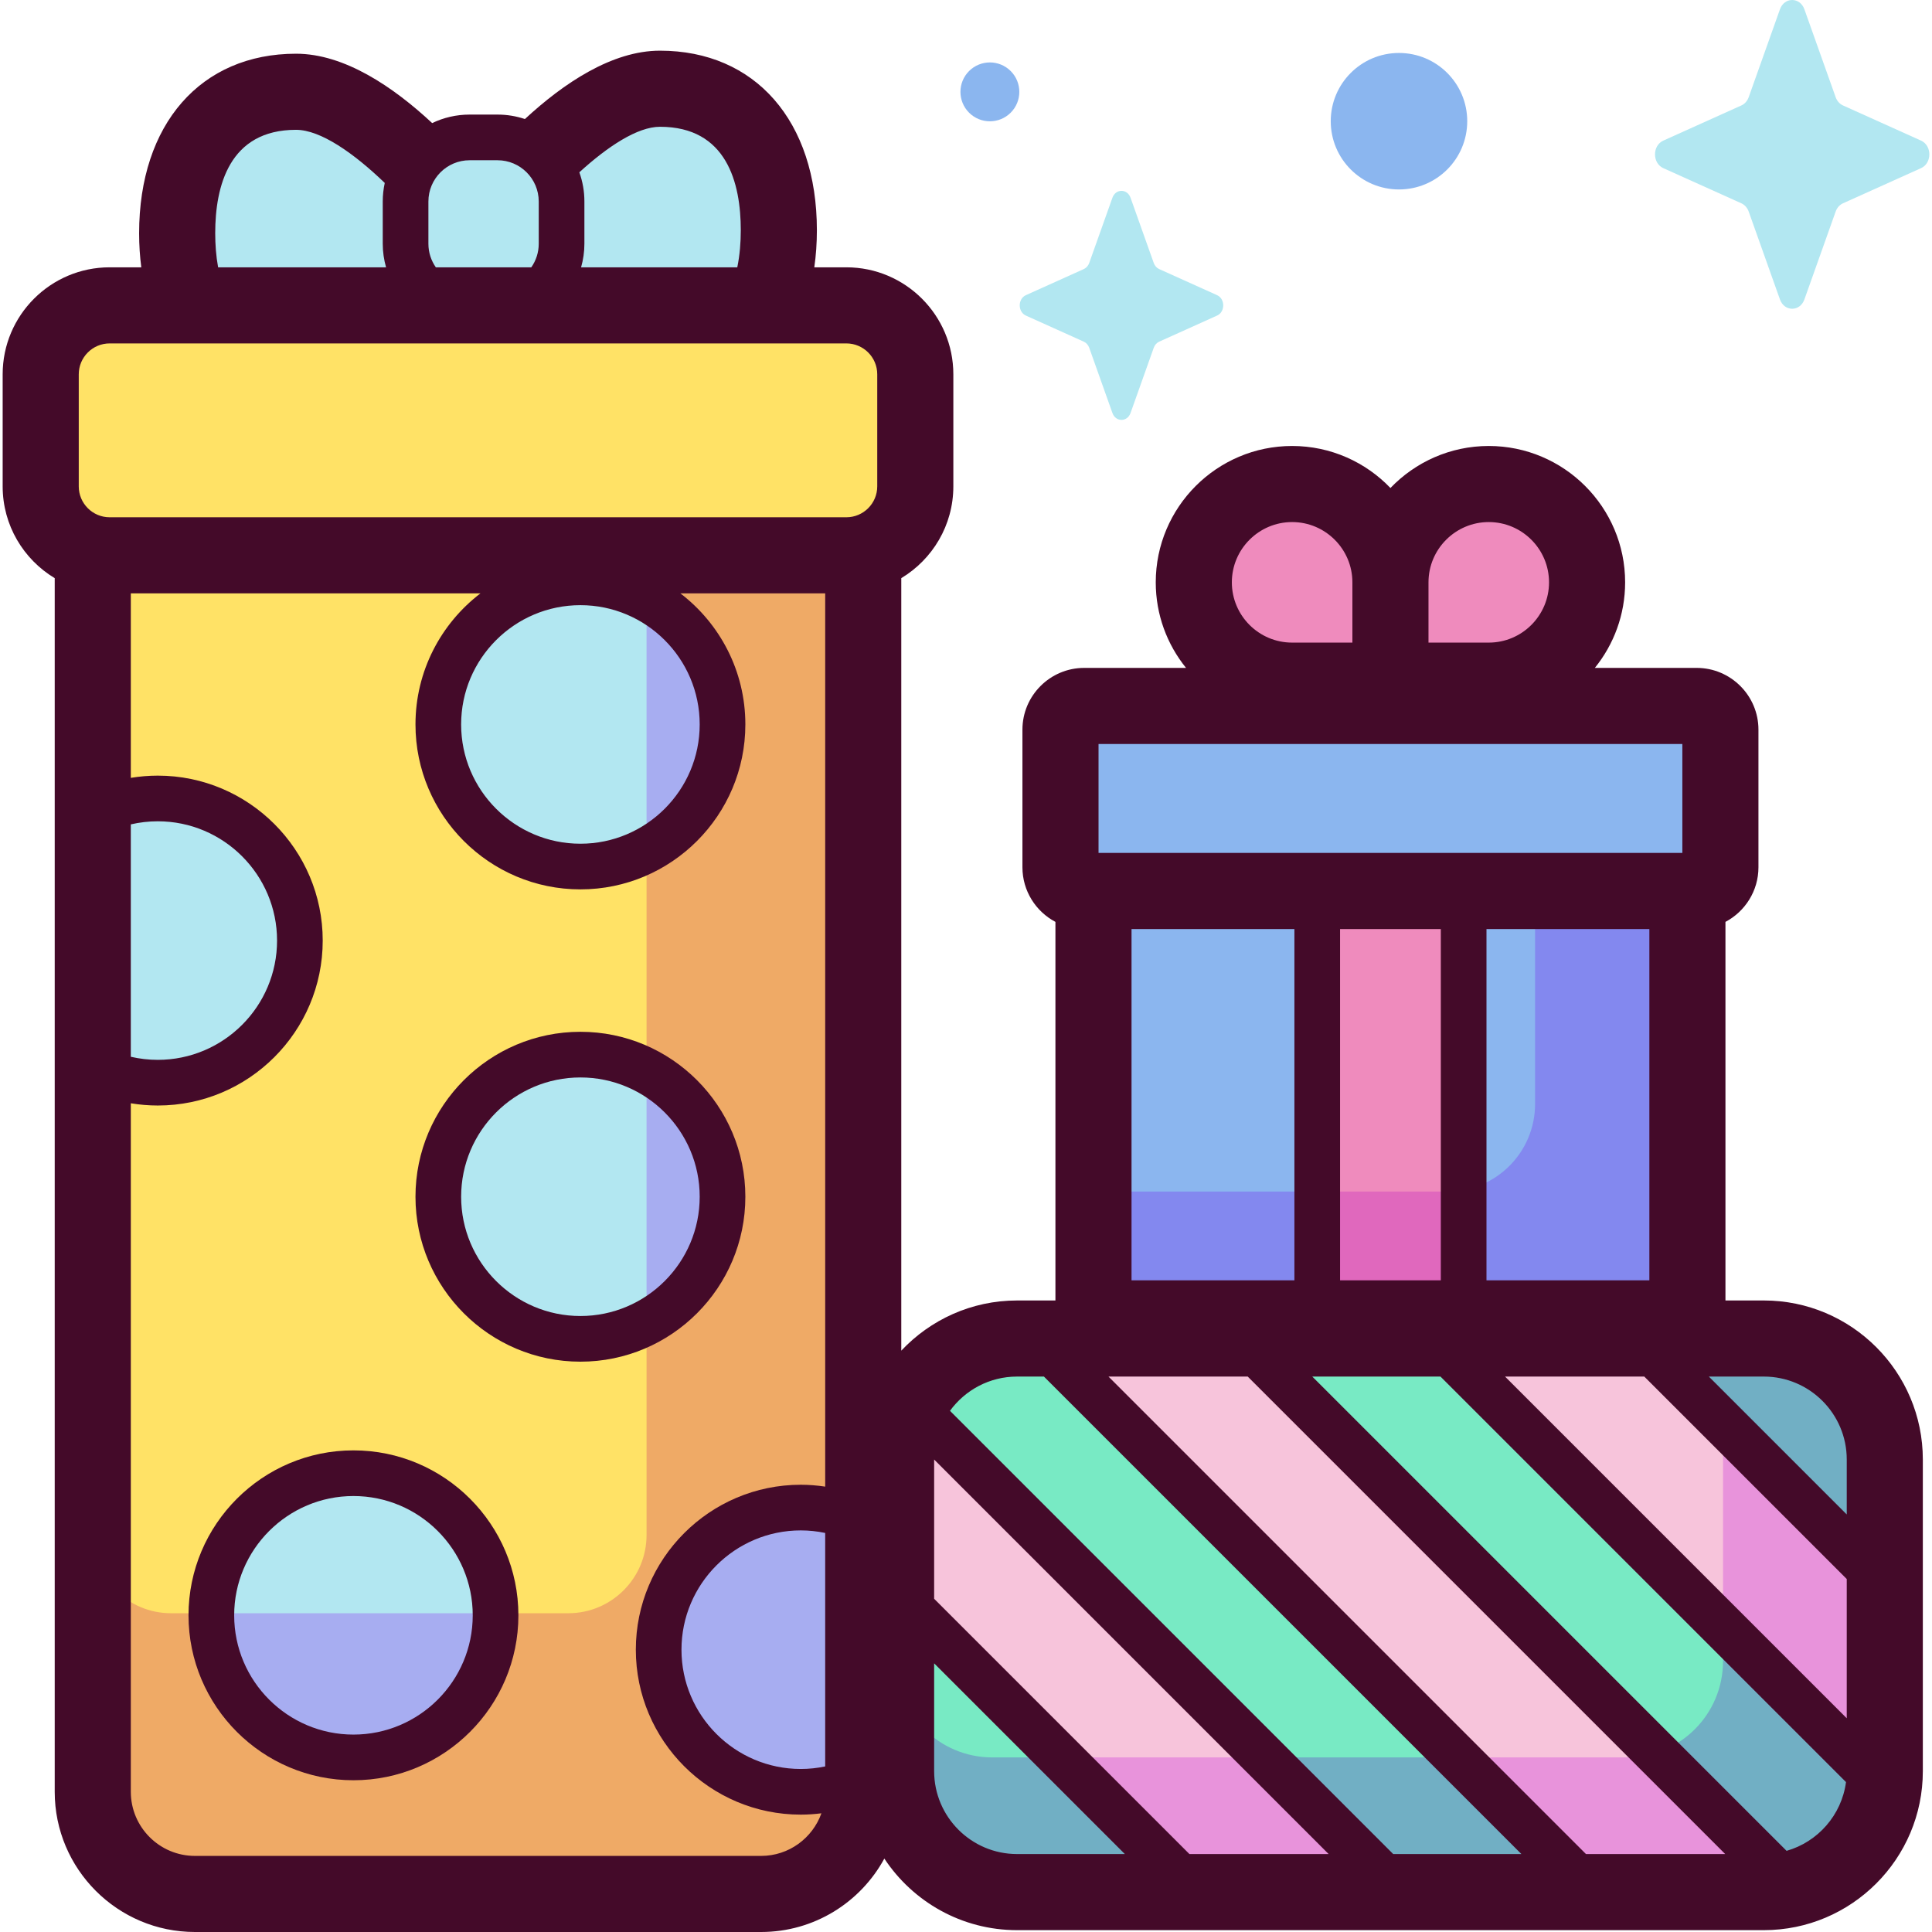 <svg id="Capa_1" enable-background="new 0 0 512 512" height="512" viewBox="0 0 512 512" width="512" xmlns="http://www.w3.org/2000/svg"><g><path d="m289.785 191.985h157.395v157.395h-157.395z" fill="#8bb6ef"/><path d="m406.812 191.985v100.58c0 12.818-10.391 23.209-23.209 23.209h-93.819v33.607h157.396v-157.396z" fill="#8388ef"/><path d="m467.435 501.427h-197.906c-17.703 0-32.054-14.351-32.054-32.055v-82.596c0-17.703 14.351-32.055 32.054-32.055h197.906c17.703 0 32.055 14.351 32.055 32.055v82.596c0 17.703-14.351 32.055-32.055 32.055z" fill="#78eac4"/><path d="m467.435 354.722h-36.316c14.084 0 25.501 11.417 25.501 25.501v60.011c0 14.084-11.417 25.5-25.501 25.5h-168.143c-14.084 0-25.501-11.416-25.501-25.5v29.138c0 17.704 14.351 32.054 32.054 32.054h197.906c17.703 0 32.054-14.351 32.054-32.054v-82.596c.001-17.703-14.35-32.054-32.054-32.054z" fill="#71afc4"/><path d="m126.676 61.82s-26.205 37.5-48.221 37.5-31.504-16.789-31.504-37.5 9.489-37.5 31.504-37.5 48.221 37.5 48.221 37.5z" fill="#b2e7f1"/><path d="m126.676 61.014s26.205-37.5 48.221-37.5c22.015 0 31.504 16.789 31.504 37.5s-9.489 37.5-31.504 37.5c-22.016 0-48.221-37.5-48.221-37.5z" fill="#b2e7f1"/><path d="m131.847 81.578h-7.39c-9.375 0-16.974-7.6-16.974-16.975v-11.211c0-9.375 7.6-16.974 16.974-16.974h7.39c9.375 0 16.974 7.6 16.974 16.974v11.212c.001 9.375-7.599 16.974-16.974 16.974z" fill="#b2e7f1"/><path d="m201.698 501.917h-150.044c-14.95 0-27.069-12.119-27.069-27.069v-380.262h204.181v380.263c0 14.949-12.119 27.068-27.068 27.068z" fill="#ffe266"/><path d="m26.947 214.649c4.561-1.962 9.587-3.048 14.867-3.048 20.799 0 37.66 16.861 37.66 37.66s-16.861 37.66-37.66 37.66c-5.145 0-10.049-1.032-14.517-2.9" fill="#b2e7f1"/><path d="m231.496 469.539c-5.641 3.37-12.237 5.306-19.286 5.306-20.799 0-37.66-16.861-37.66-37.66s16.861-37.66 37.66-37.66c6.953 0 13.466 1.884 19.056 5.17" fill="#b2e7f1"/><path d="m171.346 94.586v312.191c0 11.459-9.289 20.748-20.748 20.748h-105.265c-11.459 0-20.748-9.289-20.748-20.748v68.072c0 14.949 12.119 27.069 27.069 27.069h150.044c14.95 0 27.069-12.119 27.069-27.069v-380.263z" fill="#efaa66"/><path d="m228.766 471.002v-67.641c-4.998-2.451-10.614-3.837-16.556-3.837-20.799 0-37.66 16.86-37.66 37.66 0 20.799 16.861 37.66 37.66 37.66 5.944.001 11.558-1.389 16.556-3.842z" fill="#a7adf1"/><path d="m316.736 501.426h54.01l-129.581-129.58c-2.352 4.46-3.69 9.538-3.69 14.931v35.389z" fill="#f7c4db"/><path d="m329.133 354.722h-54.01l146.705 146.704h45.607c2.587 0 5.1-.314 7.509-.893z" fill="#f7c4db"/><path d="m434.226 354.722h-54.01l118.975 118.975c.191-1.415.299-2.857.299-4.325v-49.387z" fill="#f7c4db"/><g fill="#e893db"><path d="m316.736 501.426h54.01l-35.693-35.692h-54.01z"/><path d="m438.924 464.512c-2.46.791-5.082 1.222-7.805 1.222h-44.983l35.693 35.692h45.607c2.53-.006 5.053-.309 7.509-.893z"/><path d="m434.449 354.945-.223-.223h-3.087c1.122.001 2.226.081 3.31.223z"/><path d="m456.62 380.223v50.902l42.571 42.571c.187-1.431.295-2.874.299-4.325v-49.387l-43.093-43.093c.142 1.092.223 2.202.223 3.332z"/></g><path d="m342.427 128.27c14.39 0 26.055 11.665 26.055 26.055v26.055h-26.055c-14.39 0-26.055-11.665-26.055-26.055 0-14.39 11.665-26.055 26.055-26.055z" fill="#ef8bbd"/><path d="m394.538 128.27c14.39 0 26.055 11.665 26.055 26.055 0 14.39-11.665 26.055-26.055 26.055h-26.055v-26.055c-.001-14.39 11.665-26.055 26.055-26.055z" fill="#ef8bbd"/><path d="m349.081 236.121h38.803v113.259h-38.803z" fill="#ef8bbd"/><path d="m387.884 315.373c-1.388.26-2.817.401-4.28.401h-34.523v33.606h38.803z" fill="#e068bd"/><path d="m449.638 236.121h-162.311c-3.472 0-6.287-2.815-6.287-6.287v-36.467c0-3.472 2.815-6.287 6.287-6.287h162.311c3.472 0 6.287 2.815 6.287 6.287v36.467c-.001 3.472-2.815 6.287-6.287 6.287z" fill="#8bb6ef"/><path d="m29.057 80.926h195.237c10.089 0 18.268 8.179 18.268 18.268v29.703c0 10.089-8.179 18.268-18.268 18.268h-195.237c-10.089 0-18.268-8.179-18.268-18.268v-29.703c0-10.09 8.179-18.268 18.268-18.268z" fill="#ffe266"/><ellipse cx="153.816" cy="191.985" fill="#b2e7f1" rx="37.66" ry="37.66" transform="matrix(.189 -.982 .982 .189 -63.793 306.72)"/><path d="m171.346 158.655v66.66c11.967-6.308 20.13-18.862 20.13-33.33s-8.163-27.023-20.13-33.33z" fill="#a7adf1"/><ellipse cx="153.816" cy="317.147" fill="#b2e7f1" rx="37.66" ry="37.66" transform="matrix(.851 -.526 .526 .851 -143.762 128.232)"/><path d="m171.346 283.817v66.66c11.967-6.308 20.13-18.862 20.13-33.33s-8.163-27.022-20.13-33.33z" fill="#a7adf1"/><ellipse cx="93.669" cy="428.074" fill="#b2e7f1" rx="37.66" ry="37.66" transform="matrix(.987 -.16 .16 .987 -67.361 20.532)"/><path d="m93.669 465.734c20.799 0 37.66-16.86 37.66-37.66 0-.184-.011-.365-.014-.549h-75.292c-.003.184-.014.365-.014.549 0 20.8 16.861 37.66 37.66 37.66z" fill="#a7adf1"/><path d="m197.526 317.147c0-24.102-19.608-43.711-43.71-43.711-24.101 0-43.71 19.609-43.71 43.711s19.608 43.71 43.71 43.71 43.71-19.608 43.71-43.71zm-43.71 31.61c-17.43 0-31.61-14.18-31.61-31.61 0-17.431 14.18-31.611 31.61-31.611s31.611 14.18 31.611 31.611c-.001 17.43-14.181 31.61-31.611 31.61z" fill="#440a29"/><path d="m93.669 384.364c-24.101 0-43.71 19.608-43.71 43.71s19.608 43.71 43.71 43.71 43.71-19.608 43.71-43.71-19.608-43.71-43.71-43.71zm0 75.32c-17.43 0-31.61-14.18-31.61-31.61s14.18-31.61 31.61-31.61 31.611 14.18 31.611 31.61c-.001 17.43-14.181 31.61-31.611 31.61z" fill="#440a29"/><path d="m467.435 344.638h-10.172v-100.33c5.193-2.747 8.744-8.2 8.744-14.474v-36.466c0-9.027-7.343-16.369-16.369-16.369h-26.988c5.014-6.205 8.026-14.093 8.026-22.673 0-19.927-16.212-36.139-36.139-36.139-10.23 0-19.474 4.28-26.055 11.136-6.581-6.855-15.825-11.136-26.056-11.136-19.927 0-36.139 16.212-36.139 36.139 0 8.581 3.011 16.468 8.026 22.673h-26.988c-9.026 0-16.369 7.343-16.369 16.369v36.466c0 6.273 3.551 11.727 8.744 14.474v100.331h-10.17c-12.085 0-22.989 5.121-30.68 13.298v-204.723c8.257-4.961 13.796-14.003 13.796-24.318v-29.702c0-15.634-12.719-28.352-28.351-28.352h-8.495c.447-3.124.684-6.401.684-9.828 0-28.906-16.324-47.584-41.587-47.584-12.724 0-25.551 8.649-35.788 18.116-2.284-.761-4.724-1.18-7.261-1.18h-7.39c-3.552 0-6.919.809-9.926 2.253-10.284-9.571-23.233-18.383-36.076-18.383-25.263 0-41.587 18.677-41.587 47.583 0 3.134.199 6.141.576 9.022h-8.387c-15.633 0-28.351 12.718-28.351 28.352v29.703c0 10.314 5.538 19.358 13.796 24.319v321.633c0 20.485 16.666 37.152 37.152 37.152h150.044c14.084 0 26.362-7.877 32.661-19.457 7.546 11.416 20.491 18.967 35.171 18.967h197.905c23.235 0 42.138-18.903 42.138-42.137v-82.596c-.001-23.236-18.904-42.139-42.139-42.139zm-47.134 146.705-126.54-126.539h36.898l126.54 126.539zm-120.433-245.139h43.163v93.093h-43.163zm137.229 0v93.093h-43.163v-93.093zm-81.966 0h26.703v93.093h-26.703zm80.621 118.601 53.655 53.653v36.9l-90.553-90.553zm53.655 21.972v14.569l-36.543-36.541h14.571c12.115 0 21.972 9.856 21.972 21.972zm-94.87-248.424c8.807 0 15.972 7.165 15.972 15.972s-7.165 15.973-15.972 15.973h-15.971v-15.973c0-8.807 7.164-15.972 15.971-15.972zm-52.11 0c8.807 0 15.972 7.165 15.972 15.972v15.973h-15.972c-8.807 0-15.973-7.165-15.973-15.973.001-8.807 7.166-15.972 15.973-15.972zm-51.303 58.811h154.717v28.874h-154.717zm-21.594 167.641h7.121l126.54 126.539h-33.973l-117.462-117.463c3.998-5.494 10.473-9.076 17.774-9.076zm45.679 126.538-67.651-67.651v-36.897l104.549 104.548zm-102.999-22.548c-17.43 0-31.611-14.18-31.611-31.61 0-17.431 14.18-31.611 31.611-31.611 2.186 0 4.354.231 6.473.674v61.877c-2.118.441-4.286.67-6.473.67zm-15.893-407.781c0 3.217-.262 6.587-.928 9.828h-41.394c.561-1.986.876-4.075.876-6.238v-11.212c0-2.711-.474-5.312-1.339-7.729 7.557-6.894 15.427-12.066 21.363-12.066 17.706 0 21.422 14.91 21.422 27.417zm-64.47-18.547c6.024 0 10.924 4.901 10.924 10.925v11.213c0 2.319-.732 4.467-1.969 6.238h-25.301c-1.237-1.77-1.969-3.919-1.969-6.238v-11.213c0-6.024 4.901-10.925 10.924-10.925zm-74.813 19.353c0-12.507 3.716-27.417 21.421-27.417 6.502 0 15.322 6.201 23.51 14.078-.345 1.583-.533 3.225-.533 4.911v11.213c0 2.163.316 4.252.876 6.238h-44.505c-.55-2.991-.769-6.071-.769-9.023zm-36.161 37.374c0-4.514 3.672-8.186 8.185-8.186h195.237c4.513 0 8.185 3.672 8.185 8.186v29.703c0 4.513-3.672 8.185-8.185 8.185h-195.238c-4.513 0-8.185-3.672-8.185-8.185v-29.703zm164.553 92.791c0 17.43-14.18 31.61-31.611 31.61-17.43 0-31.61-14.18-31.61-31.61s14.18-31.61 31.61-31.61c17.431 0 31.611 14.18 31.611 31.61zm-150.758 26.484c2.326-.538 4.713-.818 7.145-.818 17.43 0 31.611 14.18 31.611 31.611 0 17.43-14.18 31.61-31.611 31.61-2.431 0-4.819-.28-7.145-.817zm167.03 273.365h-150.044c-9.366 0-16.986-7.619-16.986-16.986v-182.467c2.347.385 4.73.591 7.145.591 24.102 0 43.71-19.608 43.71-43.71s-19.608-43.711-43.71-43.711c-2.416 0-4.8.204-7.145.589v-48.892h92.659c-10.458 7.994-17.221 20.588-17.221 34.737 0 24.102 19.608 43.71 43.71 43.71s43.71-19.608 43.71-43.71c0-14.15-6.764-26.744-17.221-34.737h38.379v236.725c-2.136-.319-4.298-.498-6.473-.498-24.102 0-43.71 19.609-43.71 43.711s19.608 43.71 43.71 43.71c1.836 0 3.662-.127 5.471-.354-2.349 6.569-8.617 11.292-15.984 11.292zm45.86-22.462v-28.568l50.54 50.539h-28.568c-12.116 0-21.972-9.856-21.972-21.971zm225.905 21.124-125.693-125.691h33.973l107.467 107.466c-1.157 8.73-7.456 15.856-15.747 18.225z" fill="#440a29"/><path d="m478.184 2.468 8.283 23.289c.355.997 1.057 1.787 1.943 2.187l20.692 9.322c2.923 1.317 2.923 5.975 0 7.292l-20.692 9.322c-.886.399-1.588 1.189-1.943 2.187l-8.283 23.289c-1.17 3.29-5.308 3.29-6.478 0l-8.283-23.289c-.355-.997-1.057-1.787-1.943-2.187l-20.692-9.322c-2.923-1.317-2.923-5.975 0-7.292l20.692-9.322c.886-.399 1.588-1.189 1.943-2.187l8.283-23.289c1.17-3.291 5.308-3.291 6.478 0z" fill="#b2e7f1"/><path d="m299.608 52.408 6.144 17.276c.263.74.784 1.326 1.441 1.622l15.349 6.915c2.168.977 2.168 4.432 0 5.409l-15.349 6.915c-.657.296-1.178.882-1.441 1.622l-6.144 17.276c-.868 2.441-3.938 2.441-4.806 0l-6.144-17.276c-.263-.74-.784-1.326-1.441-1.622l-15.349-6.915c-2.168-.977-2.168-4.432 0-5.409l15.349-6.915c.657-.296 1.178-.882 1.441-1.622l6.144-17.276c.869-2.44 3.938-2.44 4.806 0z" fill="#b2e7f1"/><circle cx="370.746" cy="32.122" fill="#8bb6ef" r="18.086"/><ellipse cx="262.36" cy="24.32" fill="#8bb6ef" rx="7.802" ry="7.802" transform="matrix(.707 -.707 .707 .707 59.646 192.64)"/></g></svg>